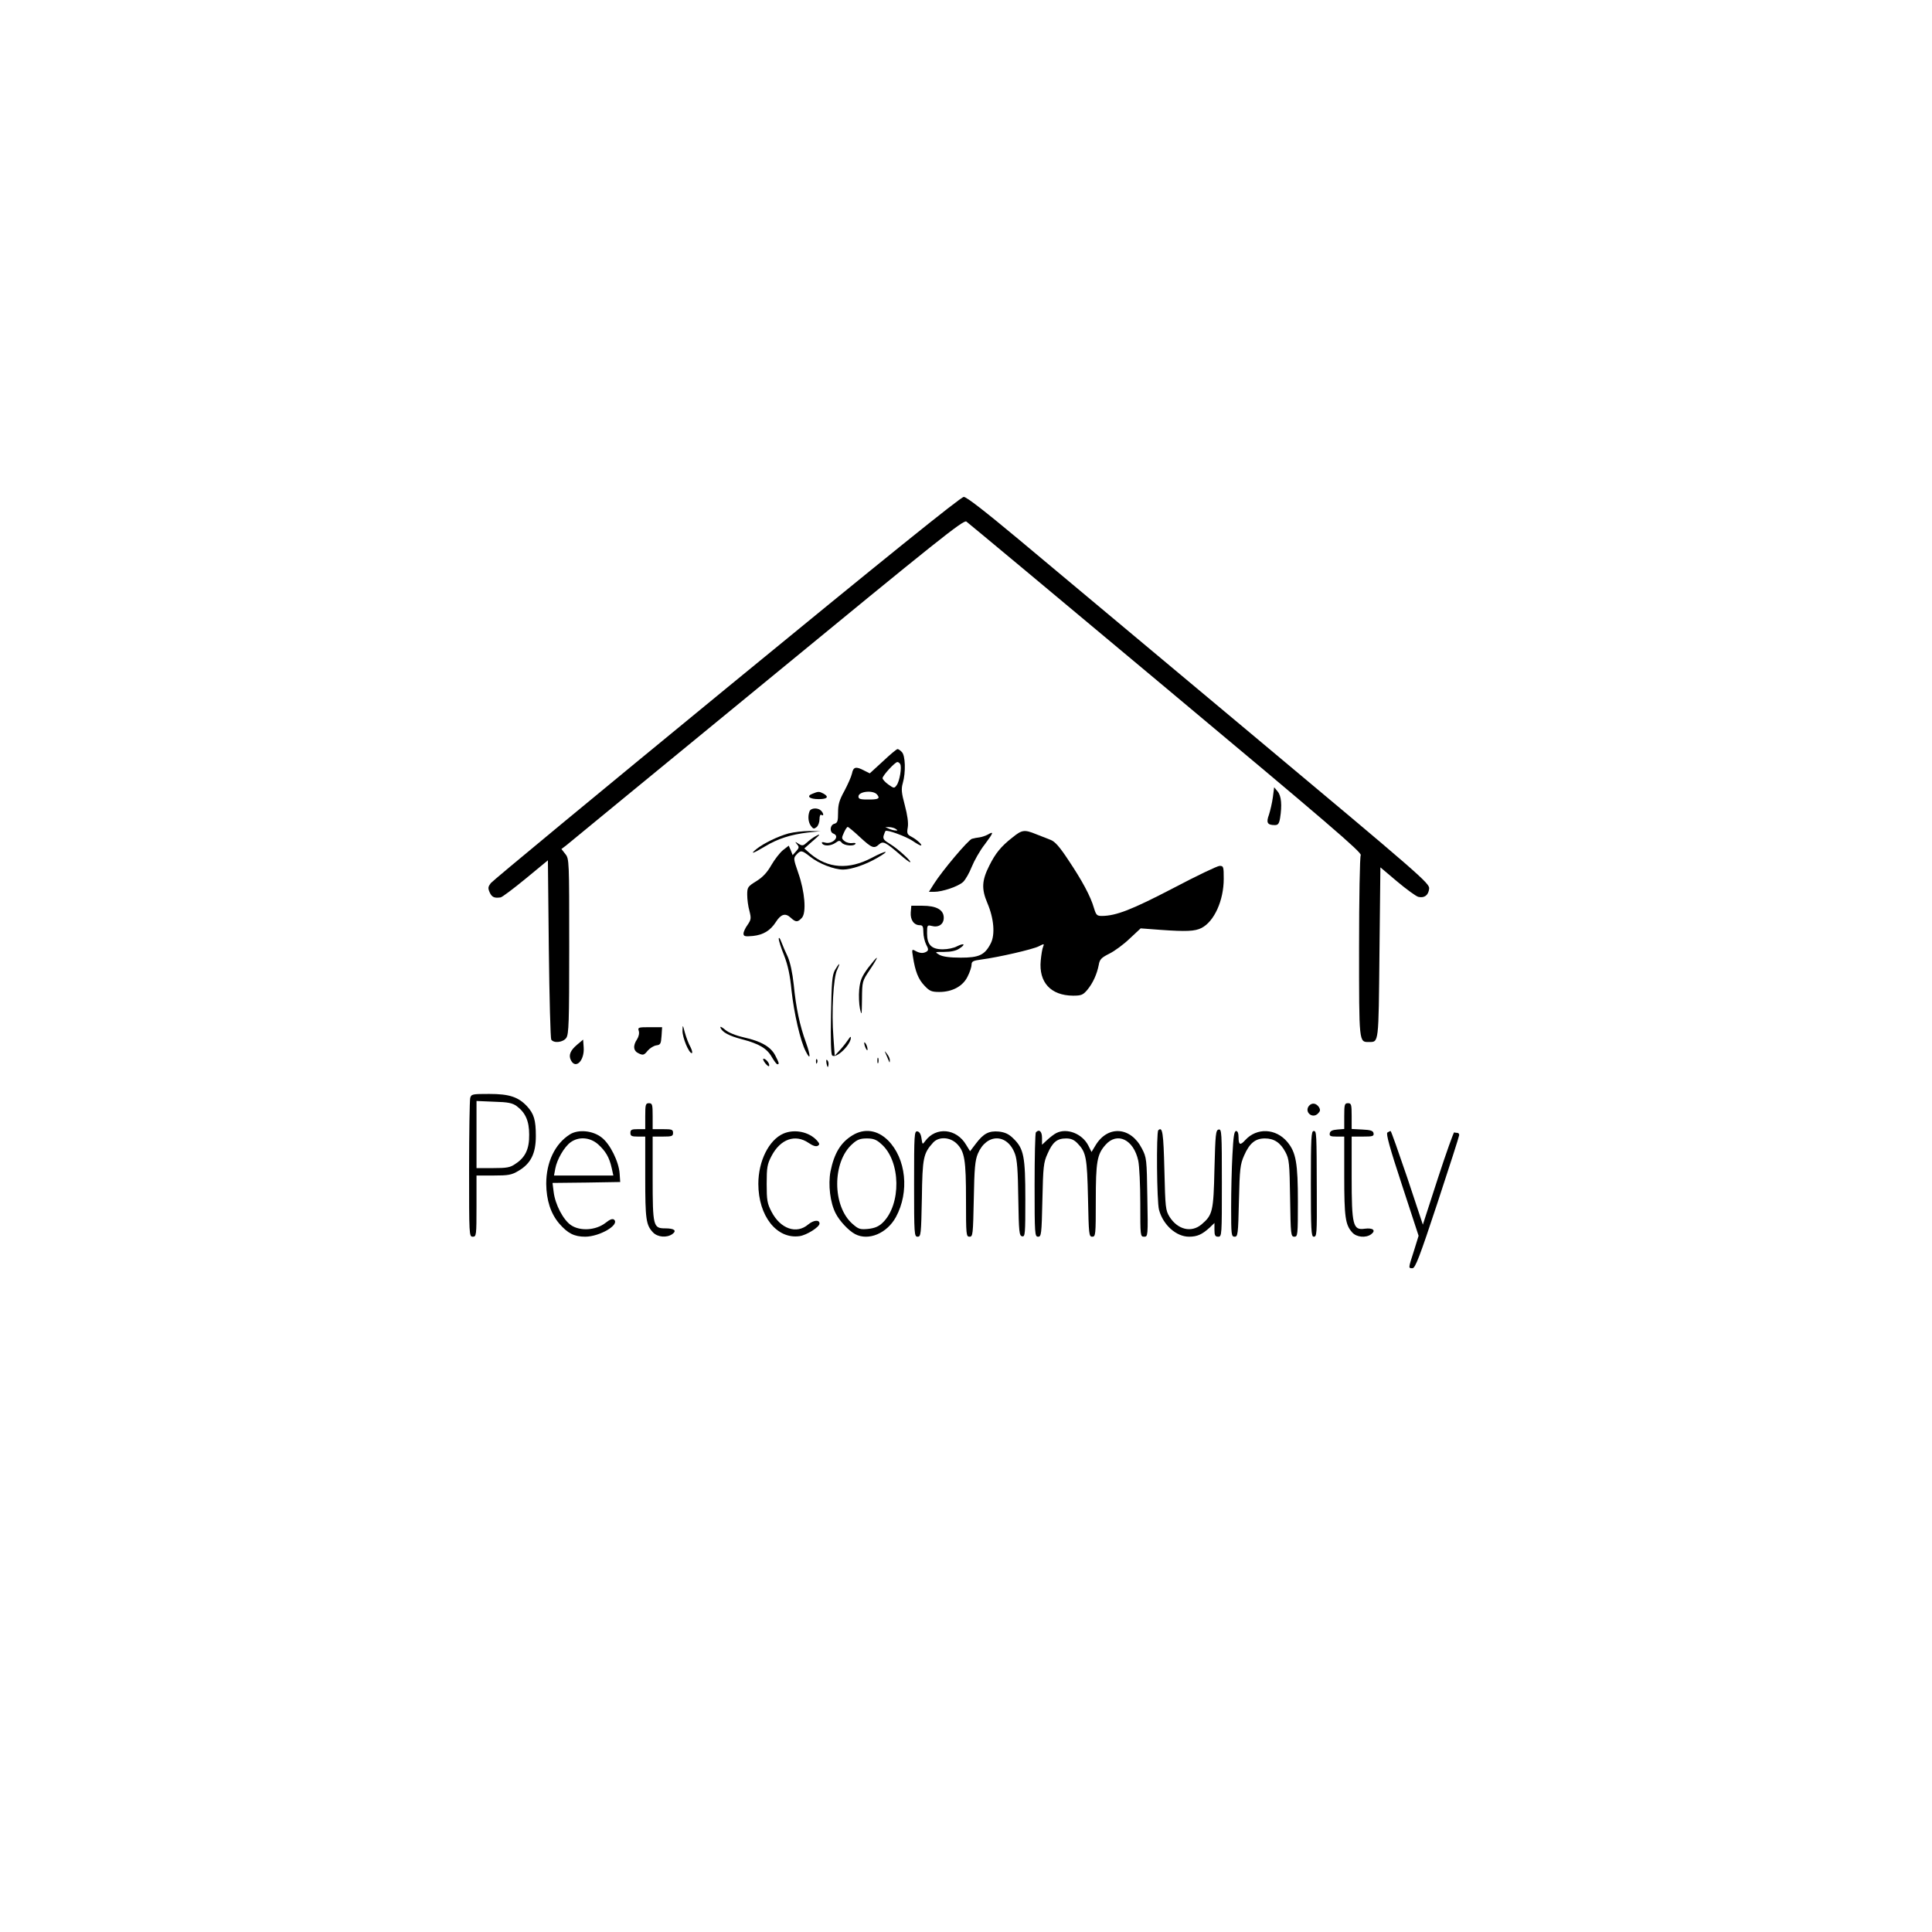 <?xml version="1.0" standalone="no"?>
<!DOCTYPE svg PUBLIC "-//W3C//DTD SVG 20010904//EN"
 "http://www.w3.org/TR/2001/REC-SVG-20010904/DTD/svg10.dtd">
<svg version="1.0" xmlns="http://www.w3.org/2000/svg"
 width="1042pt" height="1042pt" viewBox="0 0 1042 1042"
 preserveAspectRatio="xMidYMid meet">

<g transform="translate(0,1042) scale(0.1,-0.1)"
fill="#000000" stroke="none">
<path d="M3920 6710 c-690 -566 -1263 -1040 -1273 -1053 -15 -20 -16 -27 -6
-50 12 -26 25 -32 59 -27 8 1 68 46 135 101 l120 99 5 -477 c3 -263 9 -484 13
-490 14 -21 64 -15 81 9 14 20 16 83 16 494 0 463 0 472 -21 498 l-21 27 24
18 c12 10 500 411 1083 889 921 757 1062 870 1077 859 10 -7 494 -410 1076
-897 870 -727 1058 -888 1051 -902 -5 -9 -9 -233 -9 -497 0 -519 -1 -511 53
-511 54 1 52 -16 57 481 l5 461 90 -76 c50 -42 101 -79 114 -83 33 -8 55 8 59
44 3 29 -41 67 -970 844 -535 447 -1096 916 -1245 1041 -180 150 -280 228
-295 228 -16 0 -432 -336 -1278 -1030z"/>
<path d="M4762 6314 l-71 -65 -30 15 c-45 24 -59 20 -66 -16 -4 -18 -23 -60
-41 -94 -27 -49 -34 -72 -34 -116 0 -47 -3 -56 -20 -61 -24 -6 -27 -45 -5 -53
39 -15 -6 -61 -47 -48 -14 4 -18 2 -14 -5 10 -16 48 -14 73 4 18 13 22 13 33
0 13 -16 65 -21 74 -6 3 4 -5 6 -17 4 -12 -2 -31 2 -41 10 -17 13 -18 17 -5
45 8 18 17 32 21 32 4 0 34 -25 66 -55 64 -59 76 -64 103 -39 22 19 34 13 113
-55 26 -23 50 -41 54 -41 14 0 -66 73 -106 97 -35 21 -41 29 -36 47 4 11 8 23
10 24 7 9 112 -30 146 -53 20 -14 40 -25 44 -25 13 0 -20 31 -48 46 -25 13
-28 18 -22 52 4 25 -2 66 -16 119 -18 67 -20 88 -11 119 17 59 14 150 -5 168
-8 9 -19 16 -23 16 -5 0 -40 -29 -79 -66z m93 -15 c10 -15 -3 -93 -19 -114
-13 -18 -15 -17 -45 4 -17 12 -31 28 -31 34 0 14 67 87 80 87 5 0 12 -5 15
-11z m-125 -164 c17 -20 9 -26 -32 -27 -58 -1 -68 2 -68 16 0 28 79 36 100 11z
m100 -185 c13 -9 13 -10 0 -9 -8 0 -24 4 -35 9 l-20 9 20 0 c11 0 27 -4 35 -9z"/>
<path d="M6865 6120 c-4 -30 -14 -72 -21 -94 -16 -43 -9 -56 32 -56 17 0 23 8
28 38 11 69 7 119 -13 143 l-19 23 -7 -54z"/>
<path d="M4382 6139 c-35 -13 -17 -29 34 -29 46 0 57 12 25 30 -23 12 -28 12
-59 -1z"/>
<path d="M4366 6044 c-10 -26 -7 -59 8 -79 12 -16 16 -17 30 -6 9 7 16 27 16
43 0 17 4 27 10 23 14 -9 13 8 -2 23 -17 17 -55 15 -62 -4z"/>
<path d="M4253 5925 c-58 -16 -134 -53 -173 -84 -38 -31 -19 -25 46 14 68 41
138 64 232 75 l67 7 -60 1 c-33 0 -84 -6 -112 -13z"/>
<path d="M5459 5902 c-60 -47 -90 -84 -123 -150 -41 -81 -43 -126 -11 -202 36
-84 43 -172 18 -219 -32 -62 -63 -76 -161 -76 -59 0 -96 5 -115 15 -27 16 -27
16 26 16 35 0 64 6 81 18 36 23 27 32 -13 12 -16 -9 -50 -16 -76 -16 -61 0
-85 24 -85 86 0 44 1 46 25 40 37 -10 65 9 65 44 0 43 -39 65 -115 65 l-60 0
-3 -36 c-3 -40 17 -69 49 -69 15 0 19 -7 19 -37 0 -21 7 -51 15 -67 13 -24 13
-31 3 -38 -18 -11 -36 -10 -60 3 -20 11 -21 10 -14 -32 12 -78 29 -121 62
-155 27 -29 38 -34 80 -34 70 0 128 31 153 84 12 23 21 52 21 63 0 18 8 22 53
28 92 12 278 55 309 71 29 15 31 15 24 -2 -5 -11 -10 -44 -13 -75 -11 -117 54
-188 174 -189 45 0 54 4 77 31 30 36 52 84 62 135 5 30 14 39 58 61 28 14 77
50 109 81 l59 55 106 -8 c139 -10 187 -8 222 10 69 35 120 149 120 265 0 65
-1 70 -22 70 -12 0 -125 -54 -252 -121 -223 -116 -306 -148 -382 -149 -28 0
-32 4 -44 43 -18 63 -64 148 -137 257 -48 73 -73 101 -96 110 -18 7 -53 21
-79 31 -64 26 -76 24 -129 -19z"/>
<path d="M5326 5918 c-11 -6 -30 -12 -42 -14 -12 -1 -31 -5 -42 -8 -21 -7
-160 -172 -205 -243 l-27 -43 28 0 c45 0 130 29 156 53 13 12 34 49 47 82 13
32 44 88 71 122 47 63 50 72 14 51z"/>
<path d="M4395 5908 c-11 -6 -30 -20 -43 -32 -20 -18 -25 -19 -45 -7 -20 13
-21 13 -8 -3 12 -14 11 -19 -5 -37 l-19 -21 -10 26 -11 25 -31 -24 c-17 -14
-45 -50 -63 -81 -22 -39 -45 -64 -80 -86 -47 -29 -50 -33 -50 -74 0 -24 5 -63
12 -87 10 -40 9 -47 -10 -75 -12 -16 -22 -38 -22 -47 0 -15 8 -17 51 -13 56 6
94 29 124 76 27 42 51 49 79 23 28 -26 38 -26 61 -1 25 28 16 141 -20 243 -26
75 -26 79 -10 97 24 26 29 25 74 -10 47 -38 129 -70 179 -70 46 1 122 27 185
64 73 42 49 42 -32 -1 -124 -65 -236 -57 -330 22 l-33 29 43 38 c45 38 49 46
14 26z"/>
<path d="M4200 5357 c0 -10 13 -51 29 -90 20 -52 32 -105 40 -189 13 -121 48
-275 77 -329 26 -52 27 -25 1 48 -34 93 -54 189 -66 312 -7 65 -19 120 -32
150 -12 25 -28 62 -35 81 -7 19 -13 27 -14 17z"/>
<path d="M4682 5200 c-35 -48 -43 -68 -48 -117 -3 -32 -1 -78 4 -103 9 -41 10
-36 11 51 1 96 1 97 42 158 23 34 40 63 38 65 -2 2 -23 -23 -47 -54z"/>
<path d="M4503 5188 c-15 -28 -18 -67 -21 -241 -3 -138 0 -213 6 -219 21 -21
103 59 101 97 0 6 -6 1 -12 -9 -7 -11 -26 -36 -43 -55 l-32 -35 -7 99 c-11
137 0 326 20 364 8 17 13 31 11 31 -3 0 -13 -15 -23 -32z"/>
<path d="M3681 4861 c-1 -36 34 -121 50 -121 5 0 2 15 -7 33 -10 17 -23 52
-30 77 -12 45 -12 45 -13 11z"/>
<path d="M3886 4877 c9 -24 46 -44 115 -62 92 -24 135 -49 161 -95 13 -22 26
-40 31 -40 11 0 9 7 -12 48 -24 46 -75 76 -169 97 -44 10 -84 26 -102 42 -18
15 -28 19 -24 10z"/>
<path d="M3445 4860 c4 -12 0 -31 -9 -45 -24 -36 -20 -64 10 -77 22 -10 28 -9
47 15 12 14 33 27 47 29 22 3 25 8 28 51 l3 47 -66 0 c-62 0 -66 -1 -60 -20z"/>
<path d="M3113 4786 c-38 -32 -48 -58 -33 -86 26 -48 73 1 68 71 l-3 42 -32
-27z"/>
<path d="M4661 4795 c1 -19 18 -51 18 -35 0 8 -4 22 -9 30 -5 8 -9 11 -9 5z"/>
<path d="M4778 4735 c5 -11 12 -27 15 -35 5 -13 6 -13 6 1 1 8 -6 24 -15 35
-15 19 -15 19 -6 -1z"/>
<path d="M4732 4700 c0 -14 2 -19 5 -12 2 6 2 18 0 25 -3 6 -5 1 -5 -13z"/>
<path d="M4127 4686 c10 -13 20 -20 21 -15 5 12 -17 39 -30 39 -5 0 -1 -11 9
-24z"/>
<path d="M4401 4694 c0 -11 3 -14 6 -6 3 7 2 16 -1 19 -3 4 -6 -2 -5 -13z"/>
<path d="M4458 4683 c5 -21 7 -23 10 -9 2 10 0 22 -6 28 -6 6 -7 0 -4 -19z"/>
<path d="M2536 4498 c-3 -13 -6 -186 -6 -385 0 -356 0 -363 20 -363 19 0 20 7
20 165 l0 165 92 0 c80 0 97 3 134 25 67 39 94 94 94 188 0 86 -10 120 -48
161 -47 50 -96 66 -203 66 -92 0 -97 -1 -103 -22z m251 -44 c47 -35 67 -80 67
-153 1 -77 -20 -123 -74 -158 -28 -20 -46 -23 -121 -23 l-89 0 0 181 0 181 94
-4 c77 -2 100 -7 123 -24z"/>
<path d="M3480 4400 l0 -70 -40 0 c-33 0 -40 -3 -40 -20 0 -17 7 -20 40 -20
l40 0 0 -219 c0 -227 4 -258 42 -298 25 -26 74 -30 104 -9 26 19 11 31 -39 31
-64 0 -67 12 -67 273 l0 222 55 0 c48 0 55 2 55 20 0 18 -7 20 -55 20 l-55 0
0 70 c0 63 -2 70 -20 70 -18 0 -20 -7 -20 -70z"/>
<path d="M7060 4456 c-27 -33 18 -72 48 -42 13 13 14 20 6 34 -15 23 -38 26
-54 8z"/>
<path d="M7250 4401 l0 -70 -37 -3 c-27 -2 -39 -8 -41 -20 -3 -15 4 -18 37
-18 l41 0 0 -214 c0 -221 6 -262 43 -303 23 -26 73 -31 102 -10 28 21 10 36
-35 30 -63 -9 -70 18 -70 282 l0 215 61 0 c52 0 60 2 57 18 -2 13 -15 18 -61
20 l-57 3 0 69 c0 63 -2 70 -20 70 -18 0 -20 -7 -20 -69z"/>
<path d="M6247 4324 c-11 -12 -8 -386 4 -429 22 -82 93 -145 162 -145 44 0 70
12 110 48 l27 26 0 -37 c0 -30 4 -37 20 -37 20 0 20 7 20 291 0 271 -1 290
-17 287 -16 -3 -18 -23 -23 -213 -5 -230 -10 -248 -70 -299 -55 -46 -128 -28
-172 41 -22 36 -23 49 -28 252 -5 202 -10 237 -33 215z"/>
<path d="M3074 4302 c-81 -51 -128 -150 -128 -267 1 -88 24 -160 70 -214 46
-53 81 -71 141 -71 78 1 184 63 156 91 -8 8 -22 4 -48 -17 -52 -40 -136 -45
-185 -12 -42 28 -86 112 -94 180 l-6 48 183 2 182 3 -3 45 c-4 64 -52 161 -97
195 -48 38 -126 45 -171 17z m151 -53 c41 -37 61 -70 74 -128 l9 -41 -160 0
-160 0 7 38 c9 48 47 115 82 141 44 32 104 28 148 -10z"/>
<path d="M4225 4306 c-78 -34 -135 -148 -135 -271 0 -173 99 -299 222 -282 38
5 108 49 108 68 0 22 -32 19 -61 -5 -63 -54 -150 -24 -198 69 -23 44 -26 62
-26 150 0 88 3 106 26 150 48 92 128 120 200 71 23 -16 40 -21 49 -16 12 7 11
12 -4 29 -43 47 -121 63 -181 37z"/>
<path d="M4598 4297 c-64 -39 -99 -97 -119 -196 -13 -70 -2 -167 28 -225 20
-40 70 -94 105 -112 72 -38 172 4 220 92 74 136 55 316 -43 414 -57 56 -127
66 -191 27z m155 -47 c106 -92 109 -327 7 -425 -21 -20 -42 -29 -78 -33 -44
-4 -52 -1 -84 27 -110 96 -110 335 -1 431 26 24 43 30 78 30 35 0 52 -6 78
-30z"/>
<path d="M4930 4036 c0 -275 1 -286 19 -286 18 0 19 11 23 208 3 220 8 241 61
300 31 33 90 30 127 -6 43 -43 50 -88 50 -304 0 -188 1 -198 19 -198 18 0 19
11 23 203 3 167 7 209 22 245 47 110 159 110 200 -1 12 -32 16 -90 18 -242 3
-181 5 -200 21 -203 16 -3 17 12 17 200 0 231 -8 273 -65 328 -24 24 -45 33
-77 37 -54 5 -83 -10 -124 -64 l-32 -42 -21 34 c-52 89 -163 100 -221 21 -15
-20 -15 -20 -20 14 -3 23 -11 36 -22 38 -17 3 -18 -16 -18 -282z"/>
<path d="M5587 4313 c-4 -3 -7 -132 -7 -285 0 -266 1 -278 19 -278 17 0 19 12
23 198 4 179 6 202 28 250 27 62 51 82 100 82 26 0 43 -7 62 -27 46 -48 51
-75 56 -295 4 -196 5 -208 23 -208 18 0 19 10 19 193 0 212 7 251 52 302 63
72 152 30 177 -85 6 -28 11 -132 11 -230 0 -176 0 -180 21 -180 20 0 21 3 17
213 -3 205 -4 214 -29 262 -60 118 -183 127 -249 20 l-23 -38 -18 36 c-33 63
-115 95 -172 66 -12 -6 -34 -23 -49 -37 l-28 -26 0 37 c0 35 -15 49 -33 30z"/>
<path d="M6647 4193 c-4 -71 -7 -199 -7 -285 0 -148 1 -158 19 -158 17 0 19
12 23 193 4 174 7 197 28 245 29 66 60 92 112 92 50 0 84 -23 111 -74 20 -38
22 -58 25 -248 3 -198 4 -208 23 -208 18 0 19 9 19 188 0 208 -10 267 -57 323
-62 74 -165 78 -227 10 -27 -30 -36 -26 -36 14 0 23 -5 35 -13 35 -11 0 -15
-31 -20 -127z"/>
<path d="M7070 4035 c0 -247 2 -285 15 -285 17 0 18 9 17 240 -1 326 -1 330
-17 330 -13 0 -15 -38 -15 -285z"/>
<path d="M7483 4312 c-9 -5 12 -82 78 -282 l90 -275 -25 -81 c-31 -96 -31 -94
-8 -94 15 0 39 62 135 353 64 194 117 359 117 365 0 7 -4 12 -10 12 -5 0 -13
1 -17 3 -3 1 -43 -110 -88 -248 l-81 -250 -84 253 c-47 138 -87 252 -90 252
-3 0 -10 -4 -17 -8z"/>
</g>
</svg>
